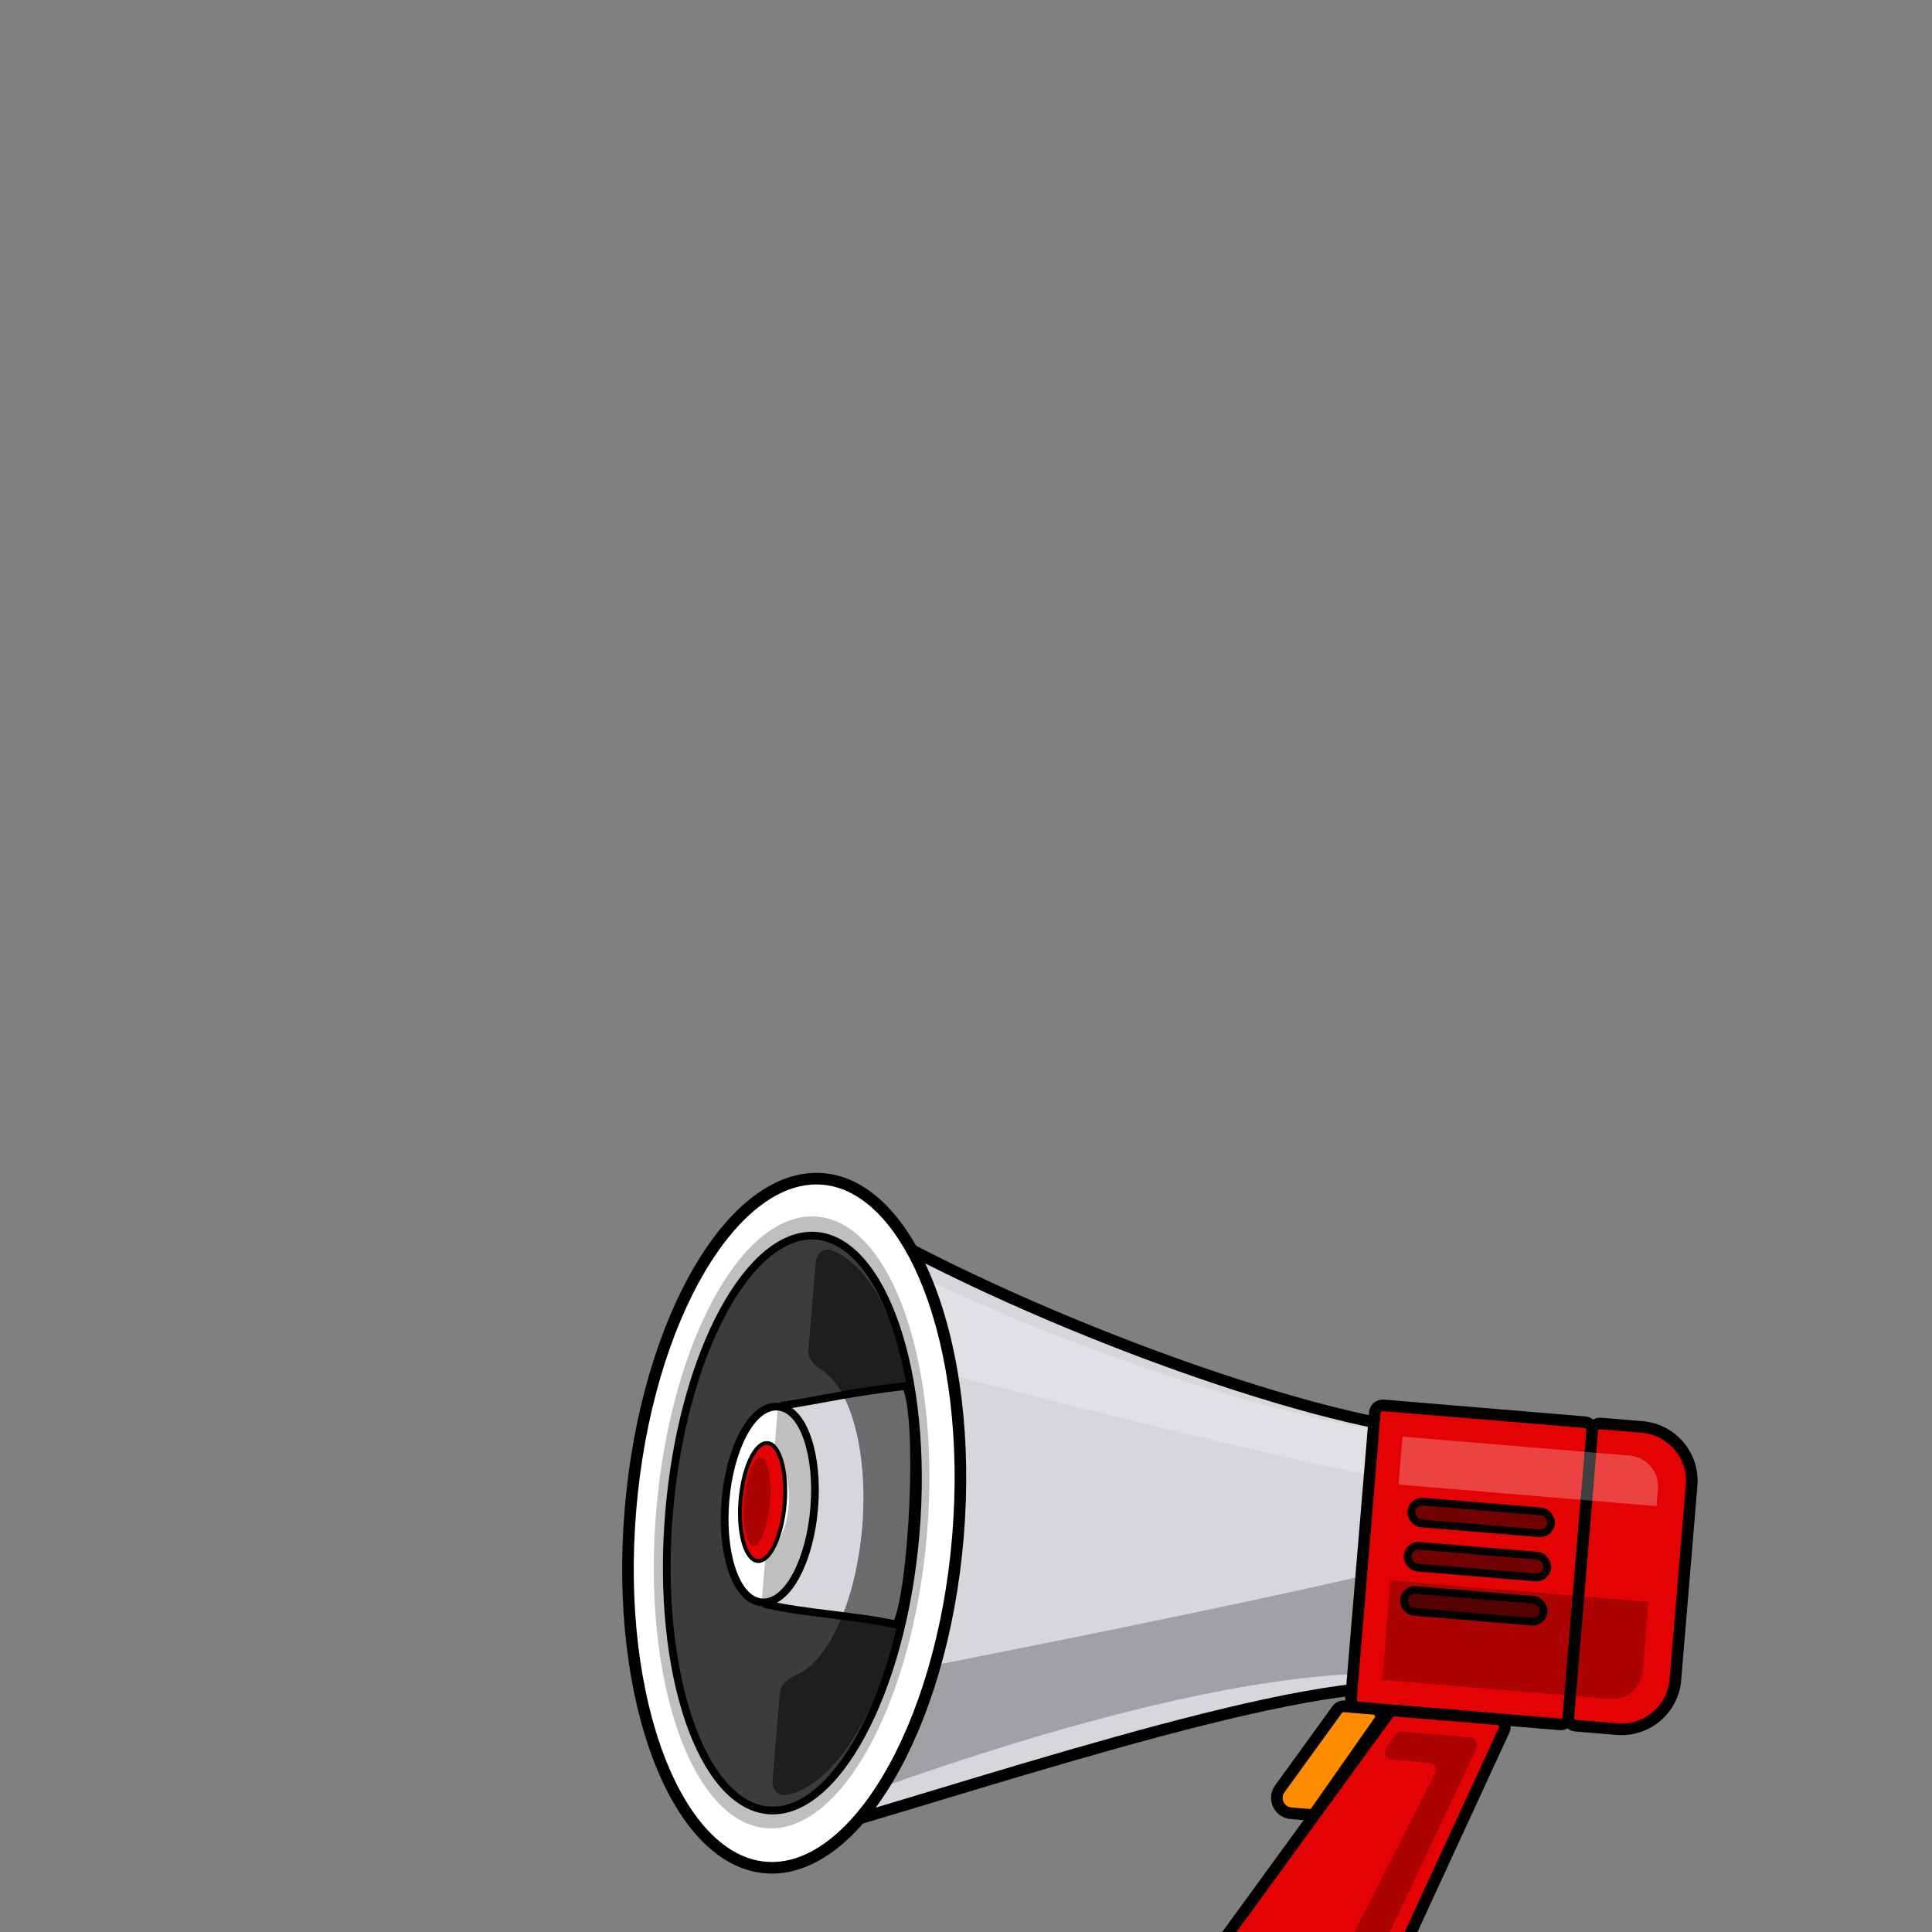 <svg width="1000" height="1000" viewBox="0 0 1000 1000" fill="none" xmlns="http://www.w3.org/2000/svg">
<rect x="0" y="0" width="1000" height="1000" fill="#808080" stroke="none"/>
<g clip-path="url(#clip0_712_65922)">
<path d="M394.198 944.686L420.322 631.467C420.82 625.487 427.47 622.138 432.62 625.218C528.275 682.419 676.443 735.329 741.553 740.76L730.477 873.562C667.313 868.294 494.301 928.256 404.118 953.032C398.797 954.494 393.74 950.184 394.198 944.686Z" fill="#D7D6DC" stroke="black" stroke-width="6"/>
<path d="M394.911 936.139L399.265 883.941C399.569 880.296 402.241 877.334 405.842 876.699C466.899 865.923 698.867 819.555 735.96 807.832L731.034 866.887C642.234 859.48 484.598 912.585 405.951 944.29C400.384 946.534 394.412 942.121 394.911 936.139Z" fill="black" fill-opacity="0.25"/>
<path d="M419.288 643.875L415.968 683.675C415.664 687.32 417.807 690.69 421.292 691.8C480.046 710.512 705.199 765.893 739.221 768.731L741.289 743.935C652.521 736.532 504.14 679.592 431.618 637.525C426.426 634.513 419.786 637.893 419.288 643.875Z" fill="white" fill-opacity="0.25"/>
<path d="M495.824 795.485C491.68 845.171 478.183 889.193 459.847 920.191C441.394 951.388 418.647 968.497 396.212 966.626C373.777 964.755 354.178 944.113 341.148 910.291C328.201 876.684 322.182 831.035 326.326 781.349C330.47 731.662 343.968 687.641 362.303 656.643C380.756 625.446 403.503 608.336 425.938 610.208C448.373 612.079 467.972 632.72 481.002 666.543C493.949 700.15 499.968 745.799 495.824 795.485Z" fill="white" stroke="black" stroke-width="6"/>
<path d="M473.934 793.657C470.481 835.059 460.03 871.834 446.007 897.814C438.994 910.806 431.134 921.013 422.89 927.764C414.657 934.507 406.147 937.726 397.722 937.023C389.297 936.321 381.439 931.737 374.436 923.723C367.424 915.699 361.364 904.332 356.6 890.357C347.074 862.413 342.86 824.415 346.313 783.013C349.766 741.612 360.216 704.837 374.239 678.857C381.252 665.864 389.112 655.658 397.356 648.907C405.59 642.163 414.099 638.945 422.524 639.647C430.949 640.35 438.808 644.934 445.811 652.948C452.822 660.972 458.883 672.339 463.647 686.314C473.173 714.258 477.387 752.256 473.934 793.657Z" fill="#3C3C3C" stroke="black" stroke-width="4"/>
<path d="M475.828 793.489C472.219 836.769 461.19 875.111 446.443 902.098C439.067 915.597 430.853 926.084 422.334 932.963C413.836 939.824 405.236 942.949 396.861 942.251C388.485 941.552 380.522 937.045 373.278 928.872C366.015 920.677 359.653 908.974 354.614 894.44C344.542 865.383 340.017 825.743 343.627 782.463C347.236 739.183 358.265 700.84 373.012 673.853C380.388 660.354 388.602 649.867 397.121 642.988C405.619 636.128 414.219 633.002 422.594 633.701C430.969 634.399 438.933 638.906 446.177 647.08C453.44 655.275 459.802 666.978 464.841 681.512C474.913 710.569 479.438 750.209 475.828 793.489Z" stroke="black" stroke-opacity="0.25" stroke-width="8"/>
<rect x="711.969" y="727.086" width="112.925" height="156.946" rx="4" transform="rotate(4.768 711.969 727.086)" fill="#E40303" stroke="black" stroke-width="6"/>
<path d="M824.166 740.457C824.349 738.255 826.283 736.62 828.484 736.803L850.001 738.598C865.411 739.883 876.862 753.418 875.577 768.828L867.187 869.425C865.901 884.835 852.367 896.286 836.956 895.001L815.44 893.206C813.238 893.023 811.602 891.089 811.786 888.888L824.166 740.457Z" fill="#E40303" stroke="black" stroke-width="6"/>
<path d="M719.752 818.002L853.267 829.137L850.302 864.691C849.567 873.497 841.833 880.041 833.027 879.306L715.457 869.501L719.752 818.002Z" fill="black" fill-opacity="0.25"/>
<path d="M723.889 768.412L857.404 779.548L858.142 770.697C858.876 761.891 852.333 754.157 843.527 753.422L725.957 743.616L723.889 768.412Z" fill="white" fill-opacity="0.25"/>
<path d="M718.573 887.055C719.395 885.926 720.747 885.307 722.139 885.423L775.241 889.852C778.008 890.083 779.704 892.992 778.541 895.513L707.071 1050.54C706.367 1052.07 704.782 1052.99 703.106 1052.85L618.031 1045.76C611.814 1045.24 608.556 1038.12 612.23 1033.07L718.573 887.055Z" fill="#E40303" stroke="black" stroke-width="6"/>
<path d="M760.966 899.226L725.906 896.302C724.511 896.186 723.157 896.807 722.335 897.94L717.636 904.417C715.807 906.94 717.436 910.493 720.542 910.752L739.515 912.335C742.349 912.571 744.038 915.605 742.746 918.138L695.153 1011.47C692.939 1015.81 688.321 1018.38 683.465 1017.97L638.211 1014.2C636.763 1014.08 635.364 1014.75 634.555 1015.96L628.435 1025.1C625.041 1030.16 628.339 1037.01 634.417 1037.52L696.308 1042.68C697.97 1042.82 699.544 1041.91 700.257 1040.4L764.251 904.921C765.443 902.397 763.748 899.458 760.966 899.226Z" fill="black" fill-opacity="0.25"/>
<path d="M692.157 884.859C692.978 883.726 694.333 883.104 695.728 883.221L711.057 884.499C714.134 884.756 715.772 888.253 714 890.781L681.165 937.633C680.348 938.798 678.974 939.442 677.557 939.324L668.236 938.546C662.027 938.029 658.767 930.924 662.424 925.879L692.157 884.859Z" fill="#FF8C00" stroke="black" stroke-width="6"/>
<path d="M397.008 830.464L405.598 727.461C426.024 724.361 439.776 720.708 468.864 717.373C477.128 733.427 472.353 825.218 463.912 840.839C442.629 836.184 415.844 834.913 397.008 830.464Z" fill="#D7D6DC" stroke="black" stroke-width="4"/>
<path d="M394.223 829.354C397.789 829.651 401.164 828.237 404.152 825.759C407.13 823.289 409.836 819.68 412.177 815.295C416.865 806.517 420.283 794.276 421.42 780.639C422.557 767.003 421.214 754.365 418.046 744.932C416.463 740.219 414.392 736.212 411.864 733.282C409.328 730.344 406.235 728.39 402.669 728.093C399.102 727.795 395.728 729.209 392.74 731.687C389.762 734.157 387.056 737.766 384.714 742.152C380.027 750.93 376.609 763.171 375.472 776.807C374.335 790.443 375.677 803.082 378.846 812.515C380.429 817.228 382.499 821.235 385.027 824.164C387.564 827.103 390.657 829.057 394.223 829.354Z" fill="white" stroke="black" stroke-width="4"/>
<path d="M394.394 827.36C397.149 827.59 399.983 826.56 402.732 824.328C405.481 822.096 408.093 818.706 410.418 814.352C412.743 809.998 414.736 804.765 416.282 798.952C417.829 793.139 418.899 786.86 419.432 780.473C419.964 774.086 419.949 767.716 419.387 761.727C418.825 755.738 417.726 750.247 416.155 745.568C414.583 740.889 412.569 737.114 410.227 734.457C407.886 731.801 405.262 730.315 402.507 730.085L400.344 756.023C401.63 756.13 402.854 756.823 403.947 758.063C405.04 759.303 405.98 761.065 406.714 763.249C407.447 765.433 407.96 767.995 408.222 770.79C408.484 773.586 408.492 776.559 408.243 779.54C407.994 782.521 407.495 785.451 406.773 788.164C406.051 790.878 405.121 793.32 404.036 795.352C402.951 797.384 401.732 798.966 400.449 800.008C399.166 801.05 397.843 801.53 396.557 801.423L394.394 827.36Z" fill="black" fill-opacity="0.25"/>
<ellipse cx="394.711" cy="777.45" rx="11.484" ry="30.624" transform="rotate(4.768 394.711 777.45)" fill="#E40303" stroke="black" stroke-width="2"/>
<ellipse cx="391.851" cy="777.212" rx="6.699" ry="22.968" transform="rotate(4.768 391.851 777.212)" fill="black" fill-opacity="0.25"/>
<path d="M399.826 921.578C399.459 925.981 402.79 929.945 407.119 929.059C412.691 927.918 418.295 925.119 423.786 920.713C431.902 914.199 439.609 904.302 446.465 891.587C453.322 878.872 459.195 863.588 463.748 846.608C468.301 829.627 471.445 811.283 473.002 792.623C474.558 773.962 474.496 755.351 472.818 737.851C471.141 720.351 467.882 704.305 463.226 690.63C458.57 676.955 452.609 665.918 445.684 658.15C441 652.895 435.936 649.205 430.63 647.158C426.508 645.567 422.566 648.924 422.199 653.327L418.42 698.645C418.052 703.048 421.496 706.858 425.252 709.185C427.158 710.366 428.993 711.941 430.736 713.896C434.676 718.315 438.067 724.594 440.715 732.373C443.364 740.152 445.218 749.28 446.172 759.235C447.126 769.191 447.162 779.778 446.277 790.394C445.391 801.009 443.602 811.445 441.012 821.104C438.422 830.764 435.081 839.458 431.181 846.692C427.28 853.925 422.896 859.555 418.279 863.26C416.236 864.9 414.165 866.148 412.09 866.998C408.001 868.671 403.973 871.857 403.606 876.26L399.826 921.578Z" fill="black" fill-opacity="0.5"/>
<rect x="730.964" y="776.772" width="72.559" height="11.312" rx="5.656" transform="rotate(4.768 730.964 776.772)" fill="black" fill-opacity="0.5" stroke="black" stroke-width="4"/>
<rect x="729.055" y="799.661" width="72.559" height="11.312" rx="5.656" transform="rotate(4.768 729.055 799.661)" fill="black" fill-opacity="0.5" stroke="black" stroke-width="4"/>
<rect x="727.145" y="822.547" width="72.559" height="11.312" rx="5.656" transform="rotate(4.768 727.145 822.547)" fill="black" fill-opacity="0.5" stroke="black" stroke-width="4"/>
</g>
<defs>
<clipPath id="clip0_712_65922">
<rect width="1000" height="1000" fill="white"/>
</clipPath>
</defs>
</svg>
